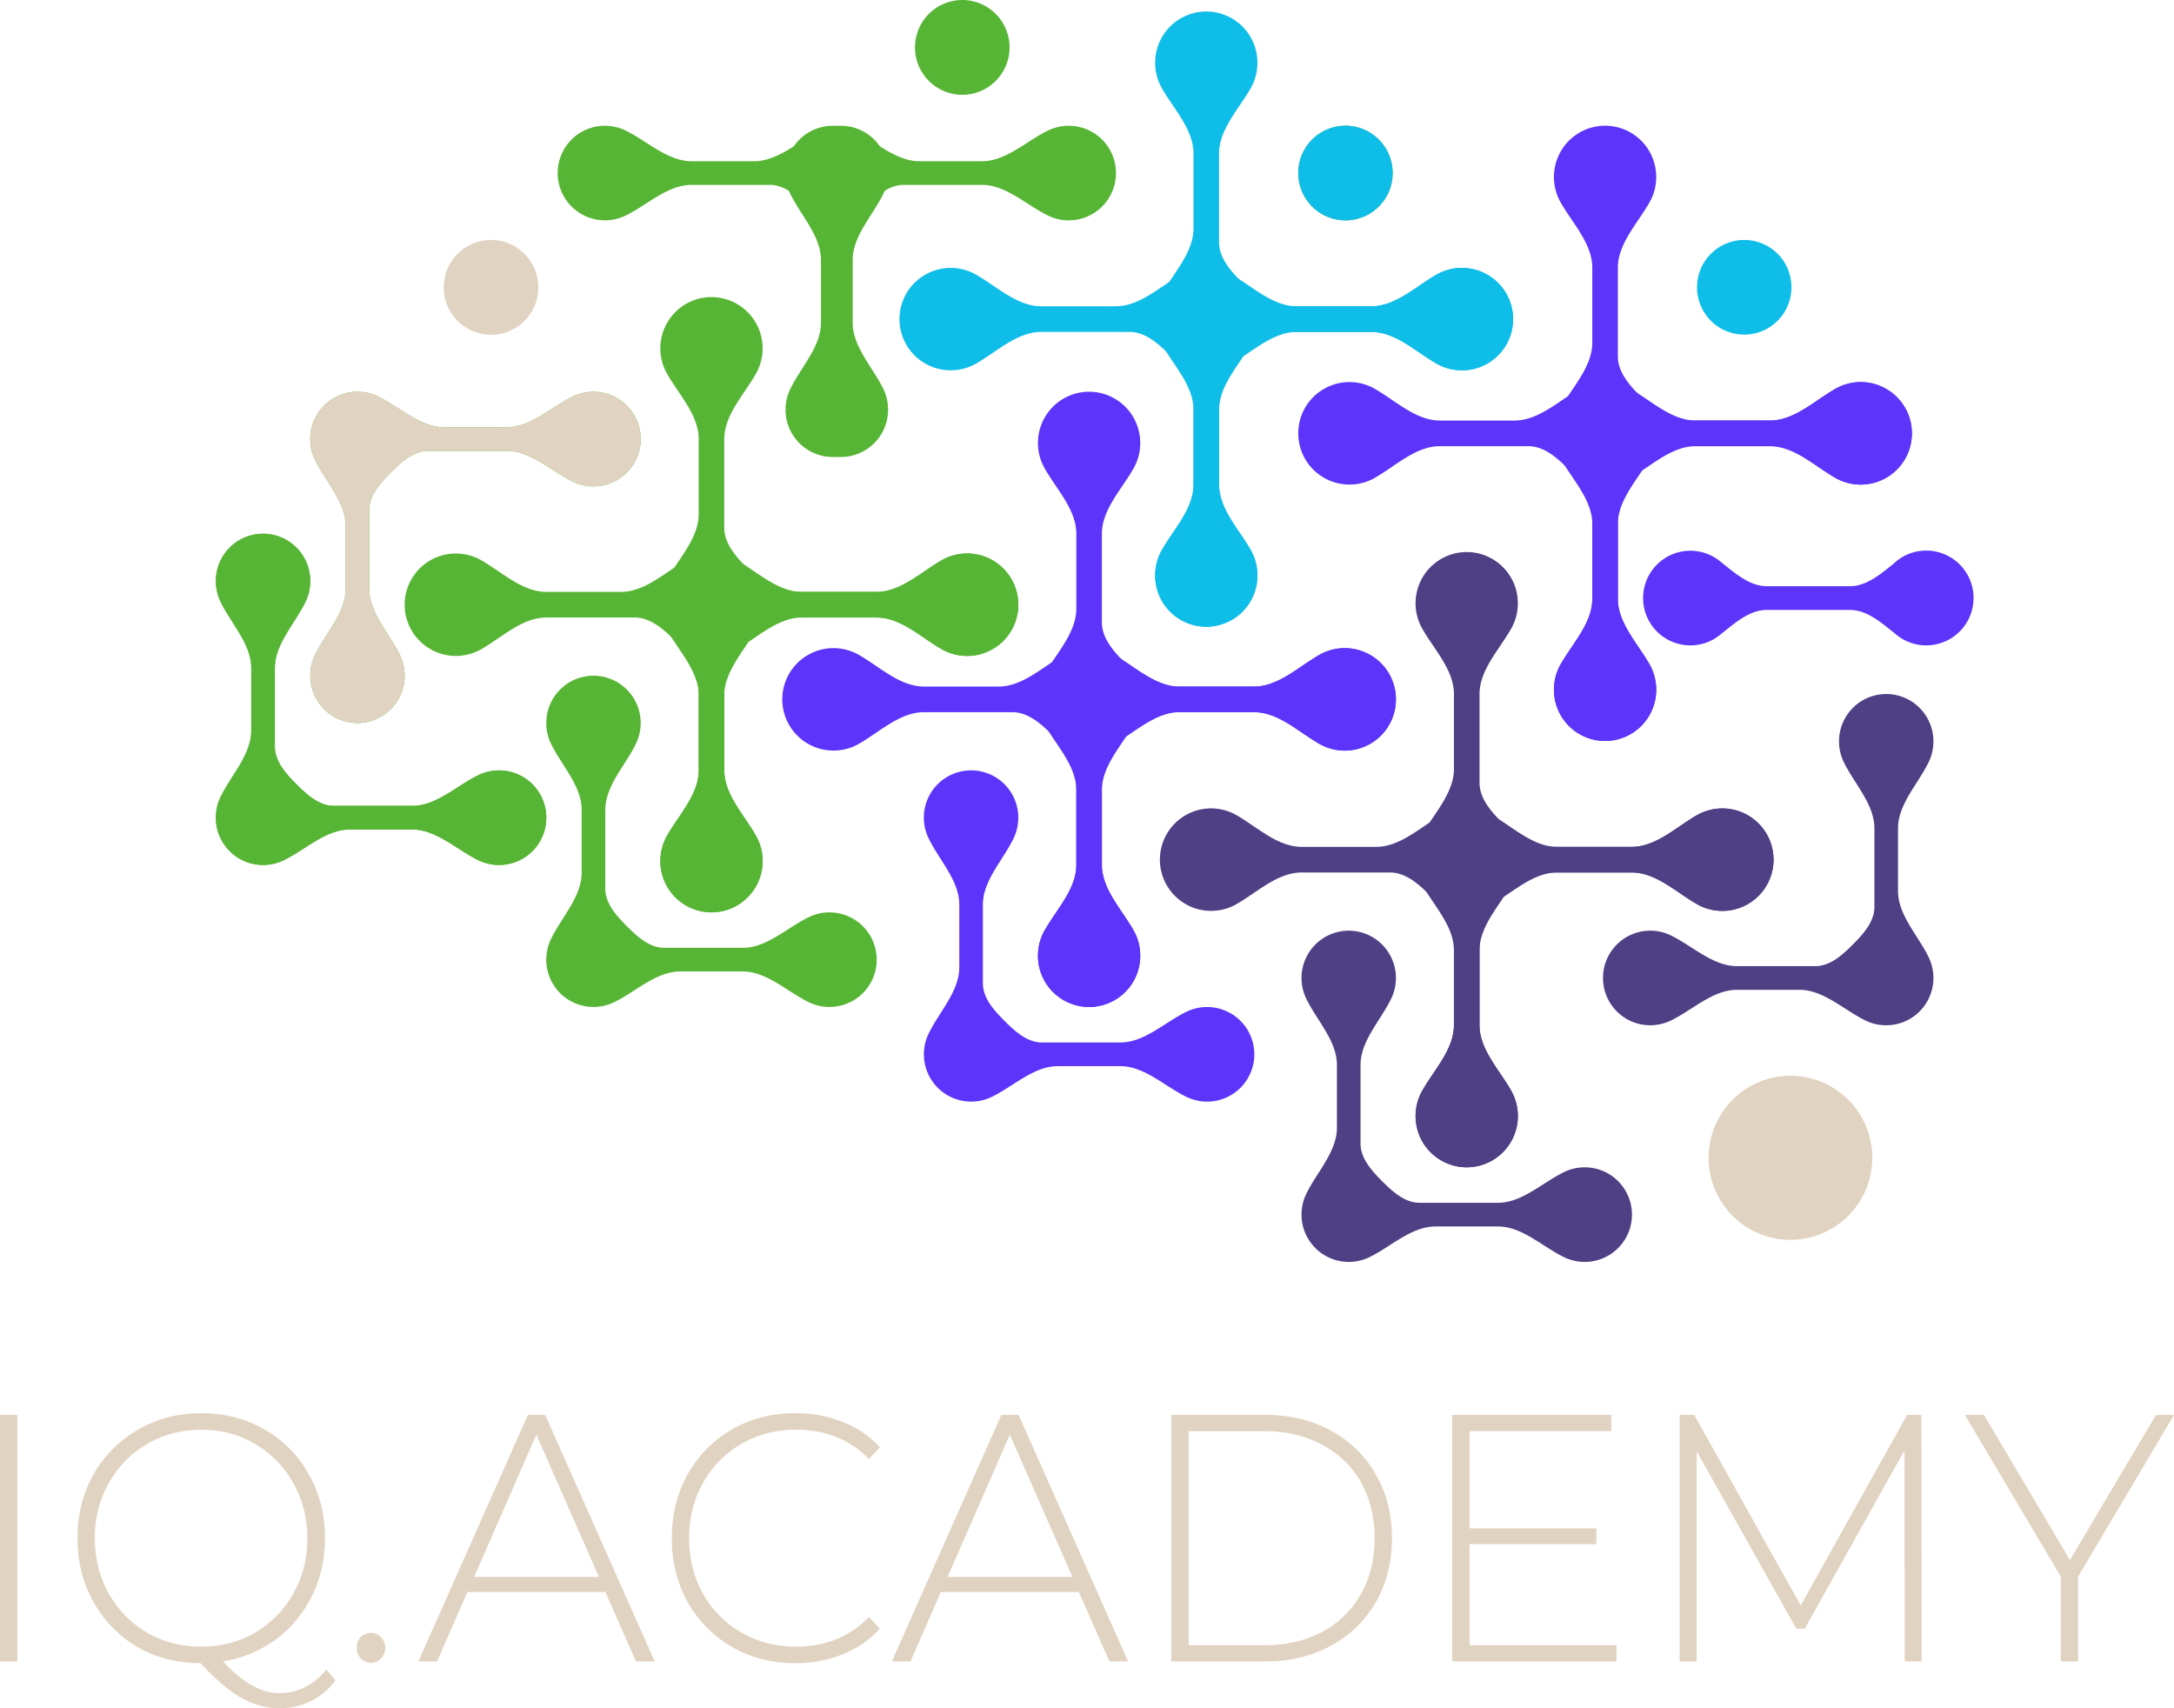 <svg width="112" height="88" fill="none" xmlns="http://www.w3.org/2000/svg"><path d="M15.984 29.932c0 .38-.086.739-.24 1.059-.541 1.123-1.584 2.175-1.584 3.422v4.05c0 .764.573 1.395 1.112 1.936.54.54 1.169 1.114 1.931 1.114h4.04c1.244 0 2.292-1.045 3.413-1.587a2.435 2.435 0 013.488 2.197 2.435 2.435 0 01-3.488 2.197c-1.121-.542-2.17-1.588-3.414-1.588h-3.22c-1.245 0-2.293 1.046-3.414 1.588a2.435 2.435 0 01-3.488-2.197c0-.38.087-.739.241-1.059.541-1.123 1.583-2.174 1.583-3.422v-3.23c0-1.246-1.042-2.298-1.583-3.421-.154-.32-.24-.68-.24-1.059a2.435 2.435 0 012.431-2.438 2.435 2.435 0 012.432 2.438z" fill="#57B535"/><path d="M15.984 29.932c0 .38-.086.739-.24 1.059-.541 1.123-1.584 2.175-1.584 3.422v4.05c0 .764.573 1.395 1.112 1.936.54.54 1.169 1.114 1.931 1.114h4.04c1.244 0 2.292-1.045 3.413-1.587a2.435 2.435 0 013.488 2.197 2.435 2.435 0 01-3.488 2.197c-1.121-.542-2.17-1.588-3.414-1.588h-3.22c-1.245 0-2.293 1.046-3.414 1.588a2.435 2.435 0 01-3.488-2.197c0-.38.087-.739.241-1.059.541-1.123 1.583-2.174 1.583-3.422v-3.23c0-1.246-1.042-2.298-1.583-3.421-.154-.32-.24-.68-.24-1.059a2.435 2.435 0 012.431-2.438 2.435 2.435 0 012.432 2.438zM40.89 21.105c0-.38.085-.739.24-1.059.54-1.123 1.583-2.174 1.583-3.422v-4.05c0-.764-.572-1.395-1.112-1.936-.539-.54-1.168-1.114-1.931-1.114h-4.039c-1.244 0-2.293 1.045-3.413 1.587a2.435 2.435 0 01-3.488-2.197 2.435 2.435 0 013.488-2.196c1.12.542 2.169 1.587 3.413 1.587h3.221c1.244 0 2.293-1.045 3.413-1.587a2.435 2.435 0 013.488 2.197c0 .379-.087.738-.24 1.058-.542 1.123-1.584 2.175-1.584 3.422v3.23c0 1.247 1.042 2.298 1.583 3.421.154.32.24.68.24 1.059a2.435 2.435 0 01-2.431 2.438 2.435 2.435 0 01-2.432-2.438z" fill="#57B535"/><path d="M33.006 37.246c0 .38-.086.739-.24 1.059-.541 1.123-1.583 2.175-1.583 3.422v4.05c0 .764.572 1.395 1.111 1.936.54.54 1.169 1.114 1.931 1.114h4.04c1.244 0 2.292-1.045 3.413-1.587a2.435 2.435 0 013.488 2.197 2.435 2.435 0 01-3.488 2.197c-1.12-.543-2.17-1.588-3.413-1.588h-3.221c-1.245 0-2.293 1.045-3.414 1.588a2.435 2.435 0 01-3.488-2.197c0-.38.087-.739.241-1.059.541-1.123 1.584-2.174 1.584-3.422v-3.229c0-1.247-1.043-2.299-1.584-3.422-.154-.32-.24-.68-.24-1.059a2.435 2.435 0 012.432-2.438 2.435 2.435 0 012.431 2.438z" fill="#57B535"/><path d="M52.46 42.123c0 .379-.086.738-.24 1.058-.54 1.124-1.583 2.175-1.583 3.422v4.05c0 .764.572 1.395 1.111 1.936.54.54 1.17 1.114 1.932 1.114h4.039c1.244 0 2.292-1.045 3.413-1.587a2.435 2.435 0 013.488 2.197 2.435 2.435 0 01-3.488 2.197c-1.12-.542-2.169-1.587-3.413-1.587h-3.221c-1.244 0-2.293 1.045-3.413 1.587a2.435 2.435 0 01-3.487-2.197c-.001-.38.085-.738.24-1.058.54-1.124 1.583-2.175 1.583-3.423v-3.229c0-1.247-1.042-2.298-1.583-3.422a2.435 2.435 0 012.191-3.496 2.435 2.435 0 012.432 2.438z" fill="#5C34FA"/><path d="M71.915 50.38c0 .38-.086.739-.24 1.06-.541 1.122-1.583 2.174-1.583 3.421v4.05c0 .764.572 1.395 1.111 1.936.54.54 1.169 1.114 1.932 1.114h4.039c1.244 0 2.292-1.045 3.413-1.587a2.435 2.435 0 013.488 2.197 2.435 2.435 0 01-3.488 2.197c-1.121-.542-2.17-1.587-3.413-1.587h-3.221c-1.245 0-2.293 1.045-3.413 1.587a2.435 2.435 0 01-3.488-2.197c0-.38.086-.739.24-1.059.541-1.123 1.584-2.174 1.584-3.422v-3.229c0-1.247-1.043-2.299-1.584-3.422-.154-.32-.24-.679-.24-1.059a2.435 2.435 0 012.432-2.437 2.435 2.435 0 012.431 2.437z" fill="#4F3F84"/><path d="M30.575 25.056c-.379 0-.737-.087-1.056-.241-1.12-.542-2.17-1.588-3.413-1.588h-4.04c-.762 0-1.391.574-1.93 1.115-.54.54-1.112 1.172-1.112 1.936v4.05c0 1.247 1.042 2.298 1.583 3.422.154.32.24.679.24 1.058a2.435 2.435 0 01-2.431 2.438 2.435 2.435 0 01-2.432-2.438c0-.379.086-.738.24-1.058.541-1.124 1.584-2.175 1.584-3.422v-3.23c0-1.247-1.043-2.298-1.583-3.421-.155-.32-.241-.68-.241-1.059a2.435 2.435 0 013.488-2.197c1.12.542 2.169 1.588 3.413 1.588h3.22c1.245 0 2.293-1.046 3.414-1.588a2.435 2.435 0 013.488 2.197 2.435 2.435 0 01-2.432 2.438z" fill="#57B535"/><path d="M30.575 25.056c-.379 0-.737-.087-1.056-.241-1.12-.542-2.17-1.588-3.413-1.588h-4.04c-.762 0-1.391.574-1.93 1.115-.54.54-1.112 1.172-1.112 1.936v4.05c0 1.247 1.042 2.298 1.583 3.422.154.32.24.679.24 1.058a2.435 2.435 0 01-2.431 2.438 2.435 2.435 0 01-2.432-2.438c0-.379.086-.738.24-1.058.541-1.124 1.584-2.175 1.584-3.422v-3.23c0-1.247-1.043-2.298-1.583-3.421-.155-.32-.241-.68-.241-1.059a2.435 2.435 0 013.488-2.197c1.12.542 2.169 1.588 3.413 1.588h3.22c1.245 0 2.293-1.046 3.414-1.588a2.435 2.435 0 013.488 2.197 2.435 2.435 0 01-2.432 2.438z" fill="#E1D3C1"/><path d="M55.06 11.352c-.378 0-.736-.086-1.055-.24-1.121-.543-2.17-1.588-3.413-1.588h-4.04c-.762 0-1.392.574-1.931 1.114-.54.541-1.111 1.172-1.111 1.937v4.05c0 1.247 1.042 2.298 1.583 3.421.154.32.24.68.24 1.059a2.435 2.435 0 01-2.431 2.438 2.435 2.435 0 01-2.432-2.438c0-.38.086-.739.24-1.059.541-1.123 1.584-2.174 1.584-3.422v-3.23c0-1.246-1.043-2.298-1.584-3.421-.154-.32-.24-.68-.24-1.059a2.435 2.435 0 013.487-2.197c1.12.543 2.17 1.588 3.413 1.588h3.222c1.244 0 2.292-1.045 3.413-1.588a2.435 2.435 0 013.487 2.197 2.435 2.435 0 01-2.432 2.438z" fill="#57B535"/><path d="M85.015 47.943c.379 0 .737.086 1.056.24 1.12.543 2.17 1.588 3.413 1.588h4.04c.762 0 1.392-.574 1.93-1.114.54-.541 1.112-1.172 1.112-1.937v-4.05c0-1.247-1.042-2.298-1.583-3.421-.154-.32-.24-.68-.24-1.059a2.435 2.435 0 012.431-2.438 2.435 2.435 0 012.432 2.438c0 .38-.086.739-.24 1.059-.541 1.123-1.584 2.174-1.584 3.422v3.23c0 1.246 1.043 2.298 1.584 3.421.154.32.24.68.24 1.059a2.435 2.435 0 01-3.487 2.197c-1.12-.543-2.17-1.588-3.414-1.588h-3.22c-1.245 0-2.293 1.045-3.414 1.587a2.435 2.435 0 01-3.488-2.197 2.435 2.435 0 012.432-2.437z" fill="#4F3F84"/><path d="M39.288 17.945c0 .474-.124.919-.342 1.303-.615 1.085-1.633 2.127-1.633 3.374v4.564c0 .828.62 1.512 1.204 2.098.584.585 1.266 1.207 2.092 1.207h4.552c1.244 0 2.284-1.021 3.365-1.638a2.617 2.617 0 011.3-.343 2.638 2.638 0 012.635 2.641 2.638 2.638 0 01-3.934 2.298c-1.082-.616-2.122-1.637-3.366-1.637h-3.842c-1.244 0-2.284 1.02-3.365 1.637a2.638 2.638 0 01-3.934-2.298c0-.474.124-.918.342-1.303.615-1.084 1.633-2.127 1.633-3.374v-3.852c0-1.247-1.018-2.29-1.633-3.374a2.634 2.634 0 01-.342-1.303 2.638 2.638 0 012.634-2.641 2.638 2.638 0 012.634 2.641z" fill="#57B535"/><path d="M34.02 44.358c0-.474.125-.919.342-1.303.615-1.085 1.634-2.127 1.634-3.374v-4.564c0-.828-.62-1.512-1.204-2.098-.585-.585-1.266-1.207-2.093-1.207h-4.551c-1.245 0-2.284 1.021-3.366 1.638a2.638 2.638 0 01-3.934-2.298 2.638 2.638 0 013.934-2.298c1.082.616 2.121 1.637 3.366 1.637h3.841c1.244 0 2.284-1.02 3.366-1.637a2.638 2.638 0 013.934 2.298c0 .474-.125.918-.343 1.303-.614 1.084-1.633 2.127-1.633 3.374v3.852c0 1.247 1.019 2.29 1.633 3.374.218.384.343.829.343 1.303A2.638 2.638 0 0136.654 47a2.638 2.638 0 01-2.634-2.64z" fill="#57B535"/><path d="M49.826 33.793c-.472 0-.916-.125-1.3-.343-1.081-.617-2.12-1.638-3.365-1.638H40.61c-.826 0-1.508.622-2.092 1.207-.584.586-1.204 1.27-1.204 2.098v4.564c0 1.247 1.018 2.29 1.633 3.374.218.384.343.829.343 1.303 0 1.459-1.18 2.641-2.635 2.641a2.638 2.638 0 01-2.634-2.641c0-.474.124-.919.342-1.303.615-1.085 1.634-2.127 1.634-3.374v-3.852c0-1.247-1.019-2.29-1.634-3.374a2.635 2.635 0 01-.342-1.303 2.638 2.638 0 013.934-2.298c1.082.616 2.121 1.637 3.365 1.637h3.842c1.244 0 2.284-1.02 3.366-1.637a2.638 2.638 0 013.934 2.298 2.638 2.638 0 01-2.635 2.641z" fill="#57B535"/><path d="M58.743 22.821c0 .474-.124.919-.342 1.303-.615 1.085-1.634 2.127-1.634 3.374v4.564c0 .828.62 1.512 1.204 2.098.585.586 1.267 1.207 2.093 1.207h4.552c1.244 0 2.284-1.021 3.365-1.637a2.638 2.638 0 013.934 2.298 2.638 2.638 0 01-3.934 2.297c-1.081-.616-2.121-1.637-3.365-1.637h-3.842c-1.244 0-2.284 1.021-3.365 1.637a2.638 2.638 0 01-3.934-2.298c0-.473.124-.918.342-1.303.614-1.084 1.633-2.127 1.633-3.374v-3.852c0-1.247-1.019-2.29-1.633-3.374a2.636 2.636 0 01-.343-1.303 2.638 2.638 0 012.635-2.641 2.638 2.638 0 012.634 2.641z" fill="#5C34FA"/><path d="M53.474 49.233c0-.473.124-.918.343-1.303.614-1.084 1.633-2.126 1.633-3.374v-4.563c0-.829-.62-1.512-1.204-2.098-.585-.586-1.267-1.207-2.093-1.207h-4.551c-1.244 0-2.284 1.02-3.366 1.637a2.638 2.638 0 01-3.934-2.298 2.638 2.638 0 013.934-2.298c1.082.617 2.122 1.638 3.366 1.638h3.842c1.244 0 2.283-1.021 3.365-1.638a2.638 2.638 0 013.934 2.298c0 .474-.124.919-.343 1.303-.614 1.085-1.633 2.127-1.633 3.375v3.851c0 1.248 1.019 2.29 1.633 3.374.219.385.343.83.343 1.303a2.638 2.638 0 01-2.634 2.642 2.638 2.638 0 01-2.635-2.642z" fill="#5C34FA"/><path d="M69.281 38.669c-.473 0-.916-.125-1.3-.344-1.081-.616-2.121-1.637-3.365-1.637h-4.552c-.826 0-1.508.621-2.093 1.207-.583.586-1.204 1.27-1.204 2.098v4.563c0 1.248 1.02 2.29 1.634 3.374.218.385.342.83.342 1.303a2.638 2.638 0 01-2.634 2.642 2.638 2.638 0 01-2.635-2.642c0-.473.125-.918.343-1.303.614-1.084 1.633-2.126 1.633-3.374v-3.851c0-1.248-1.019-2.29-1.633-3.374a2.636 2.636 0 01-.343-1.304 2.638 2.638 0 013.935-2.298c1.081.617 2.121 1.638 3.365 1.638h3.842c1.244 0 2.284-1.021 3.365-1.638a2.638 2.638 0 013.934 2.298 2.638 2.638 0 01-2.634 2.642z" fill="#5C34FA"/><path d="M78.197 31.079c0 .474-.124.919-.342 1.303-.615 1.085-1.633 2.127-1.633 3.374v4.564c0 .828.62 1.512 1.204 2.098.584.585 1.266 1.207 2.092 1.207h4.552c1.244 0 2.284-1.022 3.365-1.638a2.638 2.638 0 013.934 2.298 2.638 2.638 0 01-3.934 2.298c-1.081-.616-2.121-1.637-3.365-1.637h-3.842c-1.244 0-2.284 1.02-3.365 1.637a2.638 2.638 0 01-3.934-2.298c0-.474.124-.918.342-1.303.614-1.084 1.633-2.127 1.633-3.374v-3.852c0-1.247-1.019-2.29-1.633-3.374a2.636 2.636 0 01-.343-1.303 2.638 2.638 0 012.635-2.641 2.638 2.638 0 012.634 2.641z" fill="#4F3F84"/><path d="M72.928 57.492c0-.475.125-.92.343-1.304.614-1.084 1.633-2.127 1.633-3.374v-4.563c0-.829-.62-1.512-1.204-2.098-.584-.586-1.266-1.207-2.093-1.207h-4.551c-1.244 0-2.284 1.02-3.366 1.637a2.638 2.638 0 01-3.934-2.298 2.638 2.638 0 012.635-2.641c.472 0 .916.125 1.3.343 1.08.616 2.12 1.638 3.365 1.638h3.842c1.244 0 2.283-1.022 3.365-1.638a2.638 2.638 0 013.934 2.298c0 .474-.124.919-.342 1.303-.615 1.085-1.634 2.127-1.634 3.375v3.851c0 1.247 1.019 2.29 1.634 3.374.218.385.342.83.342 1.303a2.638 2.638 0 01-2.634 2.642 2.638 2.638 0 01-2.635-2.642z" fill="#4F3F84"/><path d="M88.735 46.926c-.473 0-.916-.124-1.3-.343-1.081-.616-2.121-1.637-3.365-1.637h-4.552c-.826 0-1.508.621-2.092 1.207-.584.586-1.204 1.27-1.204 2.098v4.563c0 1.247 1.018 2.29 1.633 3.374.218.385.342.83.342 1.303a2.638 2.638 0 01-2.634 2.642 2.638 2.638 0 01-2.635-2.642c0-.474.125-.918.343-1.303.614-1.084 1.633-2.127 1.633-3.374v-3.851c0-1.248-1.019-2.29-1.633-3.375a2.636 2.636 0 01-.343-1.303 2.638 2.638 0 013.935-2.298c1.081.616 2.121 1.638 3.365 1.638h3.842c1.244 0 2.284-1.022 3.365-1.638a2.638 2.638 0 013.934 2.298 2.638 2.638 0 01-2.634 2.641z" fill="#4F3F84"/><path d="M85.325 9.118c0 .473-.124.918-.343 1.303-.614 1.084-1.633 2.126-1.633 3.374v4.563c0 .829.62 1.512 1.204 2.098.584.586 1.267 1.207 2.093 1.207h4.551c1.245 0 2.284-1.02 3.366-1.637a2.638 2.638 0 013.934 2.298 2.638 2.638 0 01-3.934 2.298c-1.082-.617-2.121-1.638-3.366-1.638h-3.841c-1.244 0-2.284 1.021-3.366 1.638a2.638 2.638 0 01-3.934-2.298c0-.474.125-.919.342-1.303.615-1.085 1.634-2.127 1.634-3.375v-3.851c0-1.248-1.019-2.29-1.634-3.374a2.637 2.637 0 01-.342-1.303 2.638 2.638 0 012.634-2.642 2.638 2.638 0 012.635 2.642z" fill="#5C34FA"/><path d="M80.056 35.53c0-.474.125-.919.343-1.303.614-1.084 1.633-2.127 1.633-3.374v-4.564c0-.828-.62-1.512-1.204-2.097-.584-.586-1.266-1.208-2.093-1.208h-4.551c-1.245 0-2.284 1.021-3.366 1.638a2.638 2.638 0 01-3.934-2.298 2.638 2.638 0 012.635-2.641c.472 0 .916.125 1.3.343 1.08.616 2.12 1.638 3.365 1.638h3.842c1.244 0 2.283-1.022 3.365-1.638a2.638 2.638 0 013.934 2.298c0 .474-.124.919-.342 1.303-.615 1.085-1.634 2.127-1.634 3.374v3.852c0 1.247 1.019 2.29 1.634 3.374.218.385.342.83.342 1.303a2.638 2.638 0 01-2.634 2.641 2.638 2.638 0 01-2.635-2.64z" fill="#5C34FA"/><path d="M95.863 24.965c-.473 0-.916-.125-1.3-.343-1.082-.616-2.121-1.638-3.366-1.638h-4.551c-.826 0-1.509.622-2.093 1.208-.584.585-1.204 1.269-1.204 2.097v4.564c0 1.247 1.019 2.29 1.633 3.374.219.385.343.83.343 1.303a2.638 2.638 0 01-2.635 2.641 2.638 2.638 0 01-2.634-2.64c0-.475.125-.92.342-1.304.615-1.084 1.634-2.127 1.634-3.374V27c0-1.247-1.019-2.29-1.634-3.374a2.637 2.637 0 01-.342-1.303 2.638 2.638 0 013.934-2.298c1.082.616 2.122 1.638 3.366 1.638h3.841c1.245 0 2.284-1.022 3.366-1.638a2.616 2.616 0 011.3-.343 2.638 2.638 0 012.634 2.641 2.638 2.638 0 01-2.634 2.641z" fill="#5C34FA"/><path d="M64.78 3.233c0 .474-.124.919-.342 1.303-.614 1.084-1.634 2.127-1.634 3.374v4.564c0 .828.62 1.512 1.205 2.098.584.585 1.266 1.207 2.092 1.207h4.552c1.244 0 2.284-1.021 3.365-1.638a2.638 2.638 0 013.934 2.298 2.638 2.638 0 01-3.934 2.298c-1.081-.616-2.12-1.638-3.365-1.638h-3.842c-1.244 0-2.284 1.022-3.365 1.638a2.616 2.616 0 01-1.3.343 2.638 2.638 0 01-2.634-2.64c0-.475.124-.92.342-1.304.615-1.084 1.633-2.127 1.633-3.374V7.91c0-1.247-1.018-2.29-1.633-3.374a2.633 2.633 0 01-.342-1.303A2.638 2.638 0 0162.146.592a2.638 2.638 0 012.635 2.64z" fill="#0FBDE9"/><path d="M59.512 29.645c0-.474.124-.919.342-1.303.615-1.085 1.634-2.127 1.634-3.374v-4.564c0-.828-.62-1.512-1.205-2.098-.584-.585-1.266-1.207-2.092-1.207h-4.552c-1.244 0-2.283 1.021-3.365 1.638a2.638 2.638 0 01-3.934-2.298 2.638 2.638 0 013.934-2.298c1.082.616 2.121 1.637 3.365 1.637h3.842c1.244 0 2.284-1.02 3.365-1.637a2.638 2.638 0 013.934 2.298c0 .474-.124.918-.342 1.303-.614 1.084-1.633 2.127-1.633 3.374v3.852c0 1.247 1.019 2.29 1.633 3.374.218.384.343.829.343 1.303a2.638 2.638 0 01-2.635 2.641 2.638 2.638 0 01-2.634-2.641z" fill="#0FBDE9"/><path d="M75.318 19.08c-.472 0-.916-.125-1.3-.343-1.081-.617-2.12-1.638-3.365-1.638h-4.552c-.826 0-1.508.622-2.092 1.207-.584.586-1.205 1.27-1.205 2.098v4.564c0 1.247 1.02 2.29 1.634 3.374.218.384.343.829.343 1.303a2.638 2.638 0 01-2.635 2.641 2.638 2.638 0 01-2.634-2.641c0-.474.124-.919.342-1.303.615-1.085 1.633-2.127 1.633-3.374v-3.852c0-1.247-1.018-2.29-1.633-3.374a2.633 2.633 0 01-.342-1.303 2.638 2.638 0 012.634-2.642c.473 0 .916.125 1.3.344 1.081.616 2.121 1.637 3.365 1.637h3.842c1.244 0 2.284-1.02 3.365-1.637a2.638 2.638 0 013.934 2.298 2.638 2.638 0 01-2.634 2.641z" fill="#0FBDE9"/><path d="M92.24 63.87a4.222 4.222 0 004.217-4.227 4.222 4.222 0 00-4.216-4.227 4.222 4.222 0 00-4.217 4.227 4.222 4.222 0 004.216 4.227z" fill="#E1D3C1"/><path d="M89.86 17.238a2.435 2.435 0 002.432-2.438 2.435 2.435 0 00-2.432-2.439 2.435 2.435 0 00-2.432 2.438 2.435 2.435 0 002.432 2.439z" fill="#0FBDE9"/><path d="M69.316 11.352a2.435 2.435 0 002.431-2.438 2.435 2.435 0 00-2.431-2.438 2.435 2.435 0 00-2.432 2.438 2.435 2.435 0 002.432 2.438z" fill="#57B535"/><path d="M69.316 11.352a2.435 2.435 0 002.431-2.438 2.435 2.435 0 00-2.431-2.438 2.435 2.435 0 00-2.432 2.438 2.435 2.435 0 002.432 2.438z" fill="#0FBDE9"/><path d="M101.674 30.805a2.44 2.44 0 00-2.436-2.442c-.652 0-1.245.256-1.681.674l-.092.074c-.656.528-1.35 1.088-2.17 1.088H91.03c-.82 0-1.516-.56-2.17-1.088l-.28-.223a2.417 2.417 0 00-1.498-.517 2.435 2.435 0 00-2.432 2.438 2.435 2.435 0 002.432 2.438c.565 0 1.085-.193 1.497-.517.093-.072.186-.148.28-.223.655-.528 1.35-1.088 2.17-1.088h4.264c.82 0 1.515.56 2.17 1.088l.164.13c.429.38.993.61 1.61.61a2.441 2.441 0 002.436-2.442z" fill="#5C34FA"/><path d="M25.296 17.246a2.44 2.44 0 002.436-2.442 2.44 2.44 0 00-2.436-2.443 2.44 2.44 0 00-2.436 2.443 2.44 2.44 0 002.436 2.442z" fill="#E1D3C1"/><path d="M49.575 4.885a2.44 2.44 0 002.436-2.443A2.44 2.44 0 0049.575 0a2.44 2.44 0 00-2.436 2.442 2.44 2.44 0 002.436 2.443z" fill="#57B535"/><path d="M0 72.89h.893v12.698H0V72.89zM17.286 86.567a3.63 3.63 0 01-1.279 1.07 3.593 3.593 0 01-1.611.363c-.677 0-1.337-.181-1.98-.544-.63-.363-1.325-.955-2.084-1.778-1.202 0-2.288-.278-3.257-.834a6.145 6.145 0 01-2.26-2.322c-.549-.98-.823-2.074-.823-3.283s.274-2.303.823-3.283a6.1 6.1 0 012.295-2.303c.969-.569 2.055-.853 3.258-.853 1.202 0 2.288.278 3.257.834a5.975 5.975 0 012.277 2.304c.56.98.841 2.08.841 3.301 0 1.088-.228 2.086-.683 2.993a6.157 6.157 0 01-1.857 2.231 6.28 6.28 0 01-2.714 1.125c1.004 1.088 1.973 1.632 2.907 1.632.946 0 1.752-.405 2.417-1.215l.473.562zm-12.4-7.328c0 1.04.239 1.99.717 2.848A5.407 5.407 0 007.565 84.1c.84.484 1.775.726 2.803.726 1.027 0 1.955-.242 2.784-.726a5.408 5.408 0 001.962-2.013c.479-.859.718-1.808.718-2.848 0-1.04-.24-1.983-.718-2.83a5.236 5.236 0 00-1.962-2.013c-.829-.496-1.757-.743-2.784-.743-1.028 0-1.962.247-2.803.743a5.235 5.235 0 00-1.962 2.014c-.478.846-.718 1.79-.718 2.83zM19.114 85.66a.738.738 0 01-.526-.218.817.817 0 01-.21-.562c0-.217.07-.399.21-.544a.738.738 0 01.526-.218.68.68 0 01.508.218.722.722 0 01.227.544.781.781 0 01-.227.563.68.68 0 01-.508.217zM31.188 82.014h-7.11l-1.56 3.574h-.963l5.64-12.697h.893l5.64 12.697h-.963l-1.577-3.574zm-.332-.78l-3.223-7.328-3.206 7.328h6.429zM40.967 85.678c-1.202 0-2.288-.278-3.258-.834a6.14 6.14 0 01-2.277-2.304c-.548-.98-.823-2.08-.823-3.3 0-1.222.275-2.322.823-3.302a6.14 6.14 0 012.277-2.304c.97-.556 2.056-.834 3.258-.834a6.48 6.48 0 012.452.454c.748.29 1.384.725 1.91 1.305l-.561.599c-.98-1.004-2.236-1.505-3.766-1.505-1.027 0-1.961.241-2.802.725a5.197 5.197 0 00-1.98 2.013c-.478.847-.717 1.796-.717 2.848 0 1.052.239 2.007.718 2.866A5.233 5.233 0 0038.2 84.1c.84.484 1.775.726 2.802.726 1.518 0 2.773-.508 3.766-1.524l.56.599a5.107 5.107 0 01-1.926 1.324 6.432 6.432 0 01-2.435.453zM55.58 82.014h-7.112l-1.559 3.574h-.963l5.64-12.697h.893l5.64 12.697h-.963l-1.576-3.574zm-.333-.78l-3.223-7.328-3.205 7.328h6.428zM60.345 72.89h4.852c1.272 0 2.4.273 3.38.817a5.818 5.818 0 012.312 2.267c.549.956.823 2.044.823 3.265s-.274 2.316-.823 3.283a5.854 5.854 0 01-2.312 2.25c-.98.544-2.108.816-3.38.816h-4.852V72.89zm4.782 11.863c1.132 0 2.13-.23 2.995-.689a4.958 4.958 0 001.996-1.959c.468-.834.701-1.79.701-2.866s-.234-2.031-.7-2.866a4.84 4.84 0 00-1.997-1.94c-.864-.472-1.863-.708-2.995-.708h-3.889v11.028h3.889zM83.275 84.753v.835h-8.46V72.89h8.198v.834h-7.304v5.006h6.533v.817h-6.533v5.205h7.566zM98.127 85.588l-.017-10.865-5.132 9.178h-.438l-5.132-9.142v10.829h-.876V72.89h.753l5.483 9.813 5.482-9.813h.735l.018 12.697h-.876zM107.061 81.216v4.372h-.894v-4.372l-4.939-8.325h.981l4.431 7.473 4.432-7.473H112l-4.939 8.325z" fill="#E1D3C1"/></svg>